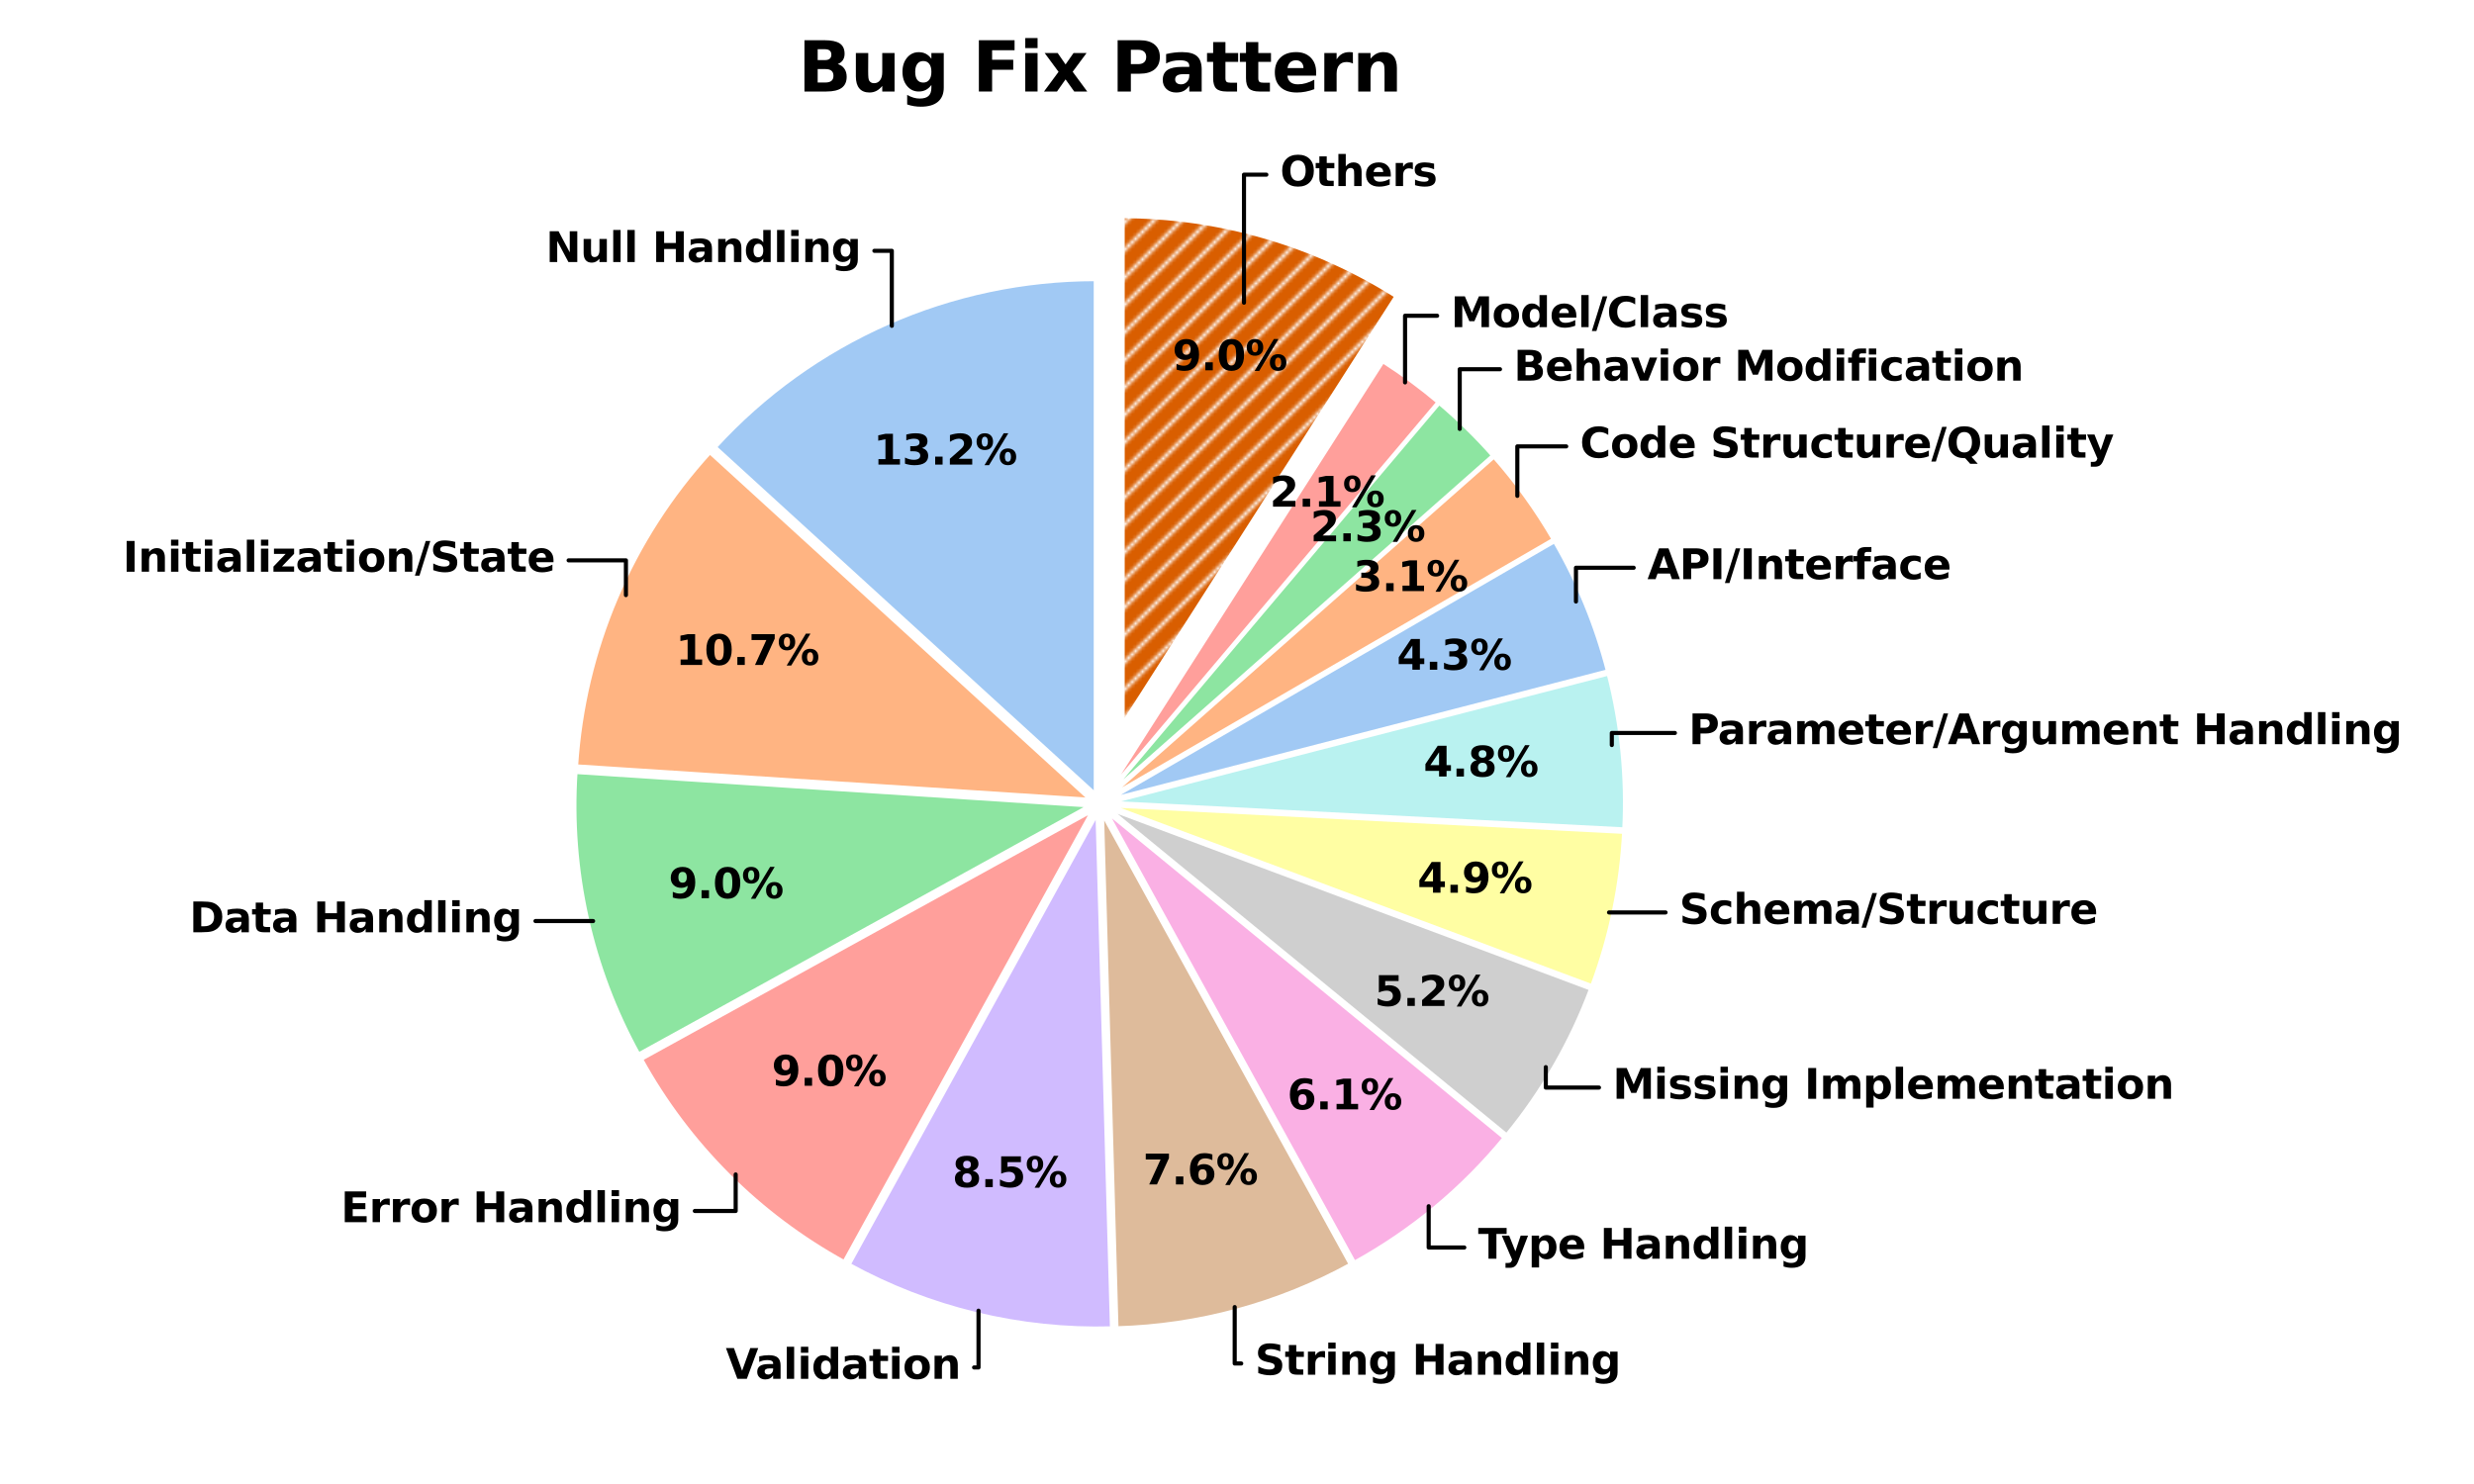 <?xml version="1.0" encoding="utf-8" standalone="no"?>
<!DOCTYPE svg PUBLIC "-//W3C//DTD SVG 1.1//EN"
  "http://www.w3.org/Graphics/SVG/1.1/DTD/svg11.dtd">
<svg xmlns:xlink="http://www.w3.org/1999/xlink" width="720pt" height="432pt" viewBox="0 0 720 432" xmlns="http://www.w3.org/2000/svg" version="1.1">
 <defs>
  <style type="text/css">*{stroke-linejoin: round; stroke-linecap: butt}</style>
 </defs>
 <g id="figure_1">
  <g id="patch_1">
   <path d="M 0 432 
L 720 432 
L 720 0 
L 0 0 
z
" style="fill: #ffffff"/>
  </g>
  <g id="axes_1">
   <g id="patch_2">
    <path d="M 318.804 81.354 
C 297.98 81.354 277.384 85.696 258.331 94.101 
C 239.279 102.506 222.187 114.792 208.148 130.171 
L 318.804 231.178 
z
" style="fill: #a1c9f4; stroke: #ffffff; stroke-linejoin: miter"/>
   </g>
   <g id="patch_3">
    <path d="M 206.6 131.739 
C 195.214 144.213 186.019 158.523 179.404 174.063 
C 172.788 189.602 168.848 206.149 167.75 223.003 
L 317.257 232.746 
z
" style="fill: #ffb482; stroke: #ffffff; stroke-linejoin: miter"/>
   </g>
   <g id="patch_4">
    <path d="M 167.582 224.828 
C 166.657 239.019 167.758 253.269 170.85 267.15 
C 173.942 281.03 178.995 294.4 185.856 306.856 
L 317.089 234.572 
z
" style="fill: #8de5a1; stroke: #ffffff; stroke-linejoin: miter"/>
   </g>
   <g id="patch_5">
    <path d="M 186.662 308.324 
C 193.473 320.689 201.997 332.029 211.981 342.009 
C 221.966 351.988 233.311 360.506 245.679 367.31 
L 317.895 236.039 
z
" style="fill: #ff9f9b; stroke: #ffffff; stroke-linejoin: miter"/>
   </g>
   <g id="patch_6">
    <path d="M 247.092 368.103 
C 258.728 374.504 271.164 379.33 284.072 382.454 
C 296.98 385.577 310.246 386.971 323.521 386.597 
L 319.309 236.832 
z
" style="fill: #d0bbff; stroke: #ffffff; stroke-linejoin: miter"/>
   </g>
   <g id="patch_7">
    <path d="M 325.012 386.576 
C 336.878 386.243 348.662 384.5 360.117 381.385 
C 371.572 378.27 382.616 373.804 393.017 368.082 
L 320.8 236.811 
z
" style="fill: #debb9b; stroke: #ffffff; stroke-linejoin: miter"/>
   </g>
   <g id="patch_8">
    <path d="M 394.146 367.495 
C 402.49 362.904 410.378 357.529 417.702 351.441 
C 425.026 345.353 431.753 338.58 437.791 331.215 
L 321.929 236.224 
z
" style="fill: #fab0e4; stroke: #ffffff; stroke-linejoin: miter"/>
   </g>
   <g id="patch_9">
    <path d="M 438.473 330.405 
C 443.685 324.048 448.365 317.272 452.466 310.146 
C 456.567 303.021 460.074 295.57 462.952 287.869 
L 322.611 235.415 
z
" style="fill: #cfcfcf; stroke: #ffffff; stroke-linejoin: miter"/>
   </g>
   <g id="patch_10">
    <path d="M 463.289 286.983 
C 465.967 279.819 468.092 272.46 469.646 264.972 
C 471.2 257.483 472.179 249.886 472.573 242.248 
L 322.948 234.529 
z
" style="fill: #fffea3; stroke: #ffffff; stroke-linejoin: miter"/>
   </g>
   <g id="patch_11">
    <path d="M 472.62 241.339 
C 473.011 233.752 472.825 226.147 472.063 218.59 
C 471.301 211.032 469.966 203.543 468.068 196.187 
L 322.995 233.619 
z
" style="fill: #b9f2f0; stroke: #ffffff; stroke-linejoin: miter"/>
   </g>
   <g id="patch_12">
    <path d="M 467.859 195.352 
C 466.156 188.753 464.005 182.278 461.421 175.972 
C 458.837 169.665 455.825 163.543 452.408 157.647 
L 322.786 232.784 
z
" style="fill: #a1c9f4; stroke: #ffffff; stroke-linejoin: miter"/>
   </g>
   <g id="patch_13">
    <path d="M 452.066 157.031 
C 449.588 152.756 446.9 148.607 444.012 144.597 
C 441.124 140.588 438.039 136.724 434.769 133.019 
L 322.445 232.169 
z
" style="fill: #ffb482; stroke: #ffffff; stroke-linejoin: miter"/>
   </g>
   <g id="patch_14">
    <path d="M 434.434 132.629 
C 432.024 129.9 429.516 127.259 426.915 124.712 
C 424.313 122.166 421.619 119.715 418.839 117.364 
L 322.11 231.779 
z
" style="fill: #8de5a1; stroke: #ffffff; stroke-linejoin: miter"/>
   </g>
   <g id="patch_15">
    <path d="M 418.521 117.094 
C 415.979 114.945 413.366 112.881 410.687 110.906 
C 408.008 108.931 405.263 107.046 402.458 105.254 
L 321.792 231.508 
z
" style="fill: #ff9f9b; stroke: #ffffff; stroke-linejoin: miter"/>
   </g>
   <g id="patch_16">
    <path d="M 406.983 86.094 
C 395 78.438 381.987 72.526 368.336 68.537 
C 354.686 64.549 340.538 62.524 326.317 62.524 
L 326.317 212.348 
z
" style="fill: url(#hf43a7ea8ad); stroke: #ffffff; stroke-width: 2; stroke-linejoin: miter"/>
   </g>
   <g id="matplotlib.axis_1"/>
   <g id="matplotlib.axis_2"/>
   <g id="text_1">
    <!-- 13.2% -->
    <g transform="translate(254.207 135.246) scale(0.12 -0.12)">
     <defs>
      <path id="DejaVuSans-Bold-31" d="M 750 831 
L 1813 831 
L 1813 3847 
L 722 3622 
L 722 4441 
L 1806 4666 
L 2950 4666 
L 2950 831 
L 4013 831 
L 4013 0 
L 750 0 
L 750 831 
z
" transform="scale(0.016)"/>
      <path id="DejaVuSans-Bold-33" d="M 2981 2516 
Q 3453 2394 3698 2092 
Q 3944 1791 3944 1325 
Q 3944 631 3412 270 
Q 2881 -91 1863 -91 
Q 1503 -91 1142 -33 
Q 781 25 428 141 
L 428 1069 
Q 766 900 1098 814 
Q 1431 728 1753 728 
Q 2231 728 2486 893 
Q 2741 1059 2741 1369 
Q 2741 1688 2480 1852 
Q 2219 2016 1709 2016 
L 1228 2016 
L 1228 2791 
L 1734 2791 
Q 2188 2791 2409 2933 
Q 2631 3075 2631 3366 
Q 2631 3634 2415 3781 
Q 2200 3928 1806 3928 
Q 1516 3928 1219 3862 
Q 922 3797 628 3669 
L 628 4550 
Q 984 4650 1334 4700 
Q 1684 4750 2022 4750 
Q 2931 4750 3382 4451 
Q 3834 4153 3834 3553 
Q 3834 3144 3618 2883 
Q 3403 2622 2981 2516 
z
" transform="scale(0.016)"/>
      <path id="DejaVuSans-Bold-2e" d="M 653 1209 
L 1778 1209 
L 1778 0 
L 653 0 
L 653 1209 
z
" transform="scale(0.016)"/>
      <path id="DejaVuSans-Bold-32" d="M 1844 884 
L 3897 884 
L 3897 0 
L 506 0 
L 506 884 
L 2209 2388 
Q 2438 2594 2547 2791 
Q 2656 2988 2656 3200 
Q 2656 3528 2436 3728 
Q 2216 3928 1850 3928 
Q 1569 3928 1234 3808 
Q 900 3688 519 3450 
L 519 4475 
Q 925 4609 1322 4679 
Q 1719 4750 2100 4750 
Q 2938 4750 3402 4381 
Q 3866 4013 3866 3353 
Q 3866 2972 3669 2642 
Q 3472 2313 2841 1759 
L 1844 884 
z
" transform="scale(0.016)"/>
      <path id="DejaVuSans-Bold-25" d="M 4959 1925 
Q 4738 1925 4616 1733 
Q 4494 1541 4494 1184 
Q 4494 825 4614 633 
Q 4734 441 4959 441 
Q 5184 441 5303 633 
Q 5422 825 5422 1184 
Q 5422 1541 5301 1733 
Q 5181 1925 4959 1925 
z
M 4959 2450 
Q 5541 2450 5875 2112 
Q 6209 1775 6209 1184 
Q 6209 594 5875 251 
Q 5541 -91 4959 -91 
Q 4378 -91 4042 251 
Q 3706 594 3706 1184 
Q 3706 1772 4042 2111 
Q 4378 2450 4959 2450 
z
M 2094 -91 
L 1403 -91 
L 4319 4750 
L 5013 4750 
L 2094 -91 
z
M 1453 4750 
Q 2034 4750 2367 4411 
Q 2700 4072 2700 3481 
Q 2700 2891 2367 2550 
Q 2034 2209 1453 2209 
Q 872 2209 539 2550 
Q 206 2891 206 3481 
Q 206 4072 539 4411 
Q 872 4750 1453 4750 
z
M 1453 4225 
Q 1228 4225 1106 4031 
Q 984 3838 984 3481 
Q 984 3122 1106 2926 
Q 1228 2731 1453 2731 
Q 1678 2731 1798 2926 
Q 1919 3122 1919 3481 
Q 1919 3838 1797 4031 
Q 1675 4225 1453 4225 
z
" transform="scale(0.016)"/>
     </defs>
     <use xlink:href="#DejaVuSans-Bold-31"/>
     <use xlink:href="#DejaVuSans-Bold-33" transform="translate(69.58 0)"/>
     <use xlink:href="#DejaVuSans-Bold-2e" transform="translate(139.16 0)"/>
     <use xlink:href="#DejaVuSans-Bold-32" transform="translate(177.148 0)"/>
     <use xlink:href="#DejaVuSans-Bold-25" transform="translate(246.729 0)"/>
    </g>
   </g>
   <g id="text_2">
    <!-- 10.7% -->
    <g transform="translate(196.636 193.571) scale(0.12 -0.12)">
     <defs>
      <path id="DejaVuSans-Bold-30" d="M 2944 2338 
Q 2944 3213 2780 3570 
Q 2616 3928 2228 3928 
Q 1841 3928 1675 3570 
Q 1509 3213 1509 2338 
Q 1509 1453 1675 1090 
Q 1841 728 2228 728 
Q 2613 728 2778 1090 
Q 2944 1453 2944 2338 
z
M 4147 2328 
Q 4147 1169 3647 539 
Q 3147 -91 2228 -91 
Q 1306 -91 806 539 
Q 306 1169 306 2328 
Q 306 3491 806 4120 
Q 1306 4750 2228 4750 
Q 3147 4750 3647 4120 
Q 4147 3491 4147 2328 
z
" transform="scale(0.016)"/>
      <path id="DejaVuSans-Bold-37" d="M 428 4666 
L 3944 4666 
L 3944 3988 
L 2125 0 
L 953 0 
L 2675 3781 
L 428 3781 
L 428 4666 
z
" transform="scale(0.016)"/>
     </defs>
     <use xlink:href="#DejaVuSans-Bold-31"/>
     <use xlink:href="#DejaVuSans-Bold-30" transform="translate(69.58 0)"/>
     <use xlink:href="#DejaVuSans-Bold-2e" transform="translate(139.16 0)"/>
     <use xlink:href="#DejaVuSans-Bold-37" transform="translate(177.148 0)"/>
     <use xlink:href="#DejaVuSans-Bold-25" transform="translate(246.729 0)"/>
    </g>
   </g>
   <g id="text_3">
    <!-- 9.0% -->
    <g transform="translate(194.571 261.469) scale(0.12 -0.12)">
     <defs>
      <path id="DejaVuSans-Bold-39" d="M 641 103 
L 641 966 
Q 928 831 1190 764 
Q 1453 697 1709 697 
Q 2247 697 2547 995 
Q 2847 1294 2900 1881 
Q 2688 1725 2447 1647 
Q 2206 1569 1925 1569 
Q 1209 1569 770 1986 
Q 331 2403 331 3084 
Q 331 3838 820 4291 
Q 1309 4744 2131 4744 
Q 3044 4744 3544 4128 
Q 4044 3513 4044 2388 
Q 4044 1231 3459 570 
Q 2875 -91 1856 -91 
Q 1528 -91 1228 -42 
Q 928 6 641 103 
z
M 2125 2350 
Q 2441 2350 2600 2554 
Q 2759 2759 2759 3169 
Q 2759 3575 2600 3781 
Q 2441 3988 2125 3988 
Q 1809 3988 1650 3781 
Q 1491 3575 1491 3169 
Q 1491 2759 1650 2554 
Q 1809 2350 2125 2350 
z
" transform="scale(0.016)"/>
     </defs>
     <use xlink:href="#DejaVuSans-Bold-39"/>
     <use xlink:href="#DejaVuSans-Bold-2e" transform="translate(69.58 0)"/>
     <use xlink:href="#DejaVuSans-Bold-30" transform="translate(107.568 0)"/>
     <use xlink:href="#DejaVuSans-Bold-25" transform="translate(177.148 0)"/>
    </g>
   </g>
   <g id="text_4">
    <!-- 9.0% -->
    <g transform="translate(224.573 316.072) scale(0.12 -0.12)">
     <use xlink:href="#DejaVuSans-Bold-39"/>
     <use xlink:href="#DejaVuSans-Bold-2e" transform="translate(69.58 0)"/>
     <use xlink:href="#DejaVuSans-Bold-30" transform="translate(107.568 0)"/>
     <use xlink:href="#DejaVuSans-Bold-25" transform="translate(177.148 0)"/>
    </g>
   </g>
   <g id="text_5">
    <!-- 8.5% -->
    <g transform="translate(277.157 345.573) scale(0.12 -0.12)">
     <defs>
      <path id="DejaVuSans-Bold-38" d="M 2228 2088 
Q 1891 2088 1709 1903 
Q 1528 1719 1528 1375 
Q 1528 1031 1709 848 
Q 1891 666 2228 666 
Q 2563 666 2741 848 
Q 2919 1031 2919 1375 
Q 2919 1722 2741 1905 
Q 2563 2088 2228 2088 
z
M 1350 2484 
Q 925 2613 709 2878 
Q 494 3144 494 3541 
Q 494 4131 934 4440 
Q 1375 4750 2228 4750 
Q 3075 4750 3515 4442 
Q 3956 4134 3956 3541 
Q 3956 3144 3739 2878 
Q 3522 2613 3097 2484 
Q 3572 2353 3814 2058 
Q 4056 1763 4056 1313 
Q 4056 619 3595 264 
Q 3134 -91 2228 -91 
Q 1319 -91 855 264 
Q 391 619 391 1313 
Q 391 1763 633 2058 
Q 875 2353 1350 2484 
z
M 1631 3419 
Q 1631 3141 1786 2991 
Q 1941 2841 2228 2841 
Q 2509 2841 2662 2991 
Q 2816 3141 2816 3419 
Q 2816 3697 2662 3845 
Q 2509 3994 2228 3994 
Q 1941 3994 1786 3844 
Q 1631 3694 1631 3419 
z
" transform="scale(0.016)"/>
      <path id="DejaVuSans-Bold-35" d="M 678 4666 
L 3669 4666 
L 3669 3781 
L 1638 3781 
L 1638 3059 
Q 1775 3097 1914 3117 
Q 2053 3138 2203 3138 
Q 3056 3138 3531 2711 
Q 4006 2284 4006 1522 
Q 4006 766 3489 337 
Q 2972 -91 2053 -91 
Q 1656 -91 1267 -14 
Q 878 63 494 219 
L 494 1166 
Q 875 947 1217 837 
Q 1559 728 1863 728 
Q 2300 728 2551 942 
Q 2803 1156 2803 1522 
Q 2803 1891 2551 2103 
Q 2300 2316 1863 2316 
Q 1603 2316 1309 2248 
Q 1016 2181 678 2041 
L 678 4666 
z
" transform="scale(0.016)"/>
     </defs>
     <use xlink:href="#DejaVuSans-Bold-38"/>
     <use xlink:href="#DejaVuSans-Bold-2e" transform="translate(69.58 0)"/>
     <use xlink:href="#DejaVuSans-Bold-35" transform="translate(107.568 0)"/>
     <use xlink:href="#DejaVuSans-Bold-25" transform="translate(177.148 0)"/>
    </g>
   </g>
   <g id="text_6">
    <!-- 7.6% -->
    <g transform="translate(332.625 344.794) scale(0.12 -0.12)">
     <defs>
      <path id="DejaVuSans-Bold-36" d="M 2316 2303 
Q 2000 2303 1842 2098 
Q 1684 1894 1684 1484 
Q 1684 1075 1842 870 
Q 2000 666 2316 666 
Q 2634 666 2792 870 
Q 2950 1075 2950 1484 
Q 2950 1894 2792 2098 
Q 2634 2303 2316 2303 
z
M 3803 4544 
L 3803 3681 
Q 3506 3822 3243 3889 
Q 2981 3956 2731 3956 
Q 2194 3956 1894 3657 
Q 1594 3359 1544 2772 
Q 1750 2925 1990 3001 
Q 2231 3078 2516 3078 
Q 3231 3078 3670 2659 
Q 4109 2241 4109 1563 
Q 4109 813 3618 361 
Q 3128 -91 2303 -91 
Q 1394 -91 895 523 
Q 397 1138 397 2266 
Q 397 3422 980 4083 
Q 1563 4744 2578 4744 
Q 2900 4744 3203 4694 
Q 3506 4644 3803 4544 
z
" transform="scale(0.016)"/>
     </defs>
     <use xlink:href="#DejaVuSans-Bold-37"/>
     <use xlink:href="#DejaVuSans-Bold-2e" transform="translate(69.58 0)"/>
     <use xlink:href="#DejaVuSans-Bold-36" transform="translate(107.568 0)"/>
     <use xlink:href="#DejaVuSans-Bold-25" transform="translate(177.148 0)"/>
    </g>
   </g>
   <g id="text_7">
    <!-- 6.1% -->
    <g transform="translate(374.628 322.952) scale(0.12 -0.12)">
     <use xlink:href="#DejaVuSans-Bold-36"/>
     <use xlink:href="#DejaVuSans-Bold-2e" transform="translate(69.58 0)"/>
     <use xlink:href="#DejaVuSans-Bold-31" transform="translate(107.568 0)"/>
     <use xlink:href="#DejaVuSans-Bold-25" transform="translate(177.148 0)"/>
    </g>
   </g>
   <g id="text_8">
    <!-- 5.2% -->
    <g transform="translate(399.985 292.832) scale(0.12 -0.12)">
     <use xlink:href="#DejaVuSans-Bold-35"/>
     <use xlink:href="#DejaVuSans-Bold-2e" transform="translate(69.58 0)"/>
     <use xlink:href="#DejaVuSans-Bold-32" transform="translate(107.568 0)"/>
     <use xlink:href="#DejaVuSans-Bold-25" transform="translate(177.148 0)"/>
    </g>
   </g>
   <g id="text_9">
    <!-- 4.9% -->
    <g transform="translate(412.517 259.881) scale(0.12 -0.12)">
     <defs>
      <path id="DejaVuSans-Bold-34" d="M 2356 3675 
L 1038 1722 
L 2356 1722 
L 2356 3675 
z
M 2156 4666 
L 3494 4666 
L 3494 1722 
L 4159 1722 
L 4159 850 
L 3494 850 
L 3494 0 
L 2356 0 
L 2356 850 
L 288 850 
L 288 1881 
L 2156 4666 
z
" transform="scale(0.016)"/>
     </defs>
     <use xlink:href="#DejaVuSans-Bold-34"/>
     <use xlink:href="#DejaVuSans-Bold-2e" transform="translate(69.58 0)"/>
     <use xlink:href="#DejaVuSans-Bold-39" transform="translate(107.568 0)"/>
     <use xlink:href="#DejaVuSans-Bold-25" transform="translate(177.148 0)"/>
    </g>
   </g>
   <g id="text_10">
    <!-- 4.8% -->
    <g transform="translate(414.28 226.049) scale(0.12 -0.12)">
     <use xlink:href="#DejaVuSans-Bold-34"/>
     <use xlink:href="#DejaVuSans-Bold-2e" transform="translate(69.58 0)"/>
     <use xlink:href="#DejaVuSans-Bold-38" transform="translate(107.568 0)"/>
     <use xlink:href="#DejaVuSans-Bold-25" transform="translate(177.148 0)"/>
    </g>
   </g>
   <g id="text_11">
    <!-- 4.3% -->
    <g transform="translate(406.517 194.963) scale(0.12 -0.12)">
     <use xlink:href="#DejaVuSans-Bold-34"/>
     <use xlink:href="#DejaVuSans-Bold-2e" transform="translate(69.58 0)"/>
     <use xlink:href="#DejaVuSans-Bold-33" transform="translate(107.568 0)"/>
     <use xlink:href="#DejaVuSans-Bold-25" transform="translate(177.148 0)"/>
    </g>
   </g>
   <g id="text_12">
    <!-- 3.1% -->
    <g transform="translate(393.819 172.078) scale(0.12 -0.12)">
     <use xlink:href="#DejaVuSans-Bold-33"/>
     <use xlink:href="#DejaVuSans-Bold-2e" transform="translate(69.58 0)"/>
     <use xlink:href="#DejaVuSans-Bold-31" transform="translate(107.568 0)"/>
     <use xlink:href="#DejaVuSans-Bold-25" transform="translate(177.148 0)"/>
    </g>
   </g>
   <g id="text_13">
    <!-- 2.3% -->
    <g transform="translate(381.348 157.574) scale(0.12 -0.12)">
     <use xlink:href="#DejaVuSans-Bold-32"/>
     <use xlink:href="#DejaVuSans-Bold-2e" transform="translate(69.58 0)"/>
     <use xlink:href="#DejaVuSans-Bold-33" transform="translate(107.568 0)"/>
     <use xlink:href="#DejaVuSans-Bold-25" transform="translate(177.148 0)"/>
    </g>
   </g>
   <g id="text_14">
    <!-- 2.1% -->
    <g transform="translate(369.511 147.503) scale(0.12 -0.12)">
     <use xlink:href="#DejaVuSans-Bold-32"/>
     <use xlink:href="#DejaVuSans-Bold-2e" transform="translate(69.58 0)"/>
     <use xlink:href="#DejaVuSans-Bold-31" transform="translate(107.568 0)"/>
     <use xlink:href="#DejaVuSans-Bold-25" transform="translate(177.148 0)"/>
    </g>
   </g>
   <g id="text_15">
    <!-- 9.0% -->
    <g transform="translate(341.191 107.801) scale(0.12 -0.12)">
     <use xlink:href="#DejaVuSans-Bold-39"/>
     <use xlink:href="#DejaVuSans-Bold-2e" transform="translate(69.58 0)"/>
     <use xlink:href="#DejaVuSans-Bold-30" transform="translate(107.568 0)"/>
     <use xlink:href="#DejaVuSans-Bold-25" transform="translate(177.148 0)"/>
    </g>
   </g>
   <g id="patch_17">
    <path d="M 254.469 73.016 
L 259.541 73.016 
L 259.541 94.844 
" style="fill: none; stroke: #000000; stroke-width: 1.2; stroke-linecap: round"/>
   </g>
   <g id="text_16">
    <!-- Null Handling -->
    <g transform="translate(158.848 76.281) scale(0.12 -0.12)">
     <defs>
      <path id="DejaVuSans-Bold-4e" d="M 588 4666 
L 1931 4666 
L 3628 1466 
L 3628 4666 
L 4769 4666 
L 4769 0 
L 3425 0 
L 1728 3200 
L 1728 0 
L 588 0 
L 588 4666 
z
" transform="scale(0.016)"/>
      <path id="DejaVuSans-Bold-75" d="M 500 1363 
L 500 3500 
L 1625 3500 
L 1625 3150 
Q 1625 2866 1622 2436 
Q 1619 2006 1619 1863 
Q 1619 1441 1641 1255 
Q 1663 1069 1716 984 
Q 1784 875 1895 815 
Q 2006 756 2150 756 
Q 2500 756 2700 1025 
Q 2900 1294 2900 1772 
L 2900 3500 
L 4019 3500 
L 4019 0 
L 2900 0 
L 2900 506 
Q 2647 200 2364 54 
Q 2081 -91 1741 -91 
Q 1134 -91 817 281 
Q 500 653 500 1363 
z
" transform="scale(0.016)"/>
      <path id="DejaVuSans-Bold-6c" d="M 538 4863 
L 1656 4863 
L 1656 0 
L 538 0 
L 538 4863 
z
" transform="scale(0.016)"/>
      <path id="DejaVuSans-Bold-20" transform="scale(0.016)"/>
      <path id="DejaVuSans-Bold-48" d="M 588 4666 
L 1791 4666 
L 1791 2888 
L 3566 2888 
L 3566 4666 
L 4769 4666 
L 4769 0 
L 3566 0 
L 3566 1978 
L 1791 1978 
L 1791 0 
L 588 0 
L 588 4666 
z
" transform="scale(0.016)"/>
      <path id="DejaVuSans-Bold-61" d="M 2106 1575 
Q 1756 1575 1579 1456 
Q 1403 1338 1403 1106 
Q 1403 894 1545 773 
Q 1688 653 1941 653 
Q 2256 653 2472 879 
Q 2688 1106 2688 1447 
L 2688 1575 
L 2106 1575 
z
M 3816 1997 
L 3816 0 
L 2688 0 
L 2688 519 
Q 2463 200 2181 54 
Q 1900 -91 1497 -91 
Q 953 -91 614 226 
Q 275 544 275 1050 
Q 275 1666 698 1953 
Q 1122 2241 2028 2241 
L 2688 2241 
L 2688 2328 
Q 2688 2594 2478 2717 
Q 2269 2841 1825 2841 
Q 1466 2841 1156 2769 
Q 847 2697 581 2553 
L 581 3406 
Q 941 3494 1303 3539 
Q 1666 3584 2028 3584 
Q 2975 3584 3395 3211 
Q 3816 2838 3816 1997 
z
" transform="scale(0.016)"/>
      <path id="DejaVuSans-Bold-6e" d="M 4056 2131 
L 4056 0 
L 2931 0 
L 2931 347 
L 2931 1631 
Q 2931 2084 2911 2256 
Q 2891 2428 2841 2509 
Q 2775 2619 2662 2680 
Q 2550 2741 2406 2741 
Q 2056 2741 1856 2470 
Q 1656 2200 1656 1722 
L 1656 0 
L 538 0 
L 538 3500 
L 1656 3500 
L 1656 2988 
Q 1909 3294 2193 3439 
Q 2478 3584 2822 3584 
Q 3428 3584 3742 3212 
Q 4056 2841 4056 2131 
z
" transform="scale(0.016)"/>
      <path id="DejaVuSans-Bold-64" d="M 2919 2988 
L 2919 4863 
L 4044 4863 
L 4044 0 
L 2919 0 
L 2919 506 
Q 2688 197 2409 53 
Q 2131 -91 1766 -91 
Q 1119 -91 703 423 
Q 288 938 288 1747 
Q 288 2556 703 3070 
Q 1119 3584 1766 3584 
Q 2128 3584 2408 3439 
Q 2688 3294 2919 2988 
z
M 2181 722 
Q 2541 722 2730 984 
Q 2919 1247 2919 1747 
Q 2919 2247 2730 2509 
Q 2541 2772 2181 2772 
Q 1825 2772 1636 2509 
Q 1447 2247 1447 1747 
Q 1447 1247 1636 984 
Q 1825 722 2181 722 
z
" transform="scale(0.016)"/>
      <path id="DejaVuSans-Bold-69" d="M 538 3500 
L 1656 3500 
L 1656 0 
L 538 0 
L 538 3500 
z
M 538 4863 
L 1656 4863 
L 1656 3950 
L 538 3950 
L 538 4863 
z
" transform="scale(0.016)"/>
      <path id="DejaVuSans-Bold-67" d="M 2919 594 
Q 2688 288 2409 144 
Q 2131 0 1766 0 
Q 1125 0 706 504 
Q 288 1009 288 1791 
Q 288 2575 706 3076 
Q 1125 3578 1766 3578 
Q 2131 3578 2409 3434 
Q 2688 3291 2919 2981 
L 2919 3500 
L 4044 3500 
L 4044 353 
Q 4044 -491 3511 -936 
Q 2978 -1381 1966 -1381 
Q 1638 -1381 1331 -1331 
Q 1025 -1281 716 -1178 
L 716 -306 
Q 1009 -475 1290 -558 
Q 1572 -641 1856 -641 
Q 2406 -641 2662 -400 
Q 2919 -159 2919 353 
L 2919 594 
z
M 2181 2772 
Q 1834 2772 1640 2515 
Q 1447 2259 1447 1791 
Q 1447 1309 1634 1061 
Q 1822 813 2181 813 
Q 2531 813 2725 1069 
Q 2919 1325 2919 1791 
Q 2919 2259 2725 2515 
Q 2531 2772 2181 2772 
z
" transform="scale(0.016)"/>
     </defs>
     <use xlink:href="#DejaVuSans-Bold-4e"/>
     <use xlink:href="#DejaVuSans-Bold-75" transform="translate(83.691 0)"/>
     <use xlink:href="#DejaVuSans-Bold-6c" transform="translate(154.883 0)"/>
     <use xlink:href="#DejaVuSans-Bold-6c" transform="translate(189.16 0)"/>
     <use xlink:href="#DejaVuSans-Bold-20" transform="translate(223.438 0)"/>
     <use xlink:href="#DejaVuSans-Bold-48" transform="translate(258.252 0)"/>
     <use xlink:href="#DejaVuSans-Bold-61" transform="translate(341.943 0)"/>
     <use xlink:href="#DejaVuSans-Bold-6e" transform="translate(409.424 0)"/>
     <use xlink:href="#DejaVuSans-Bold-64" transform="translate(480.615 0)"/>
     <use xlink:href="#DejaVuSans-Bold-6c" transform="translate(552.197 0)"/>
     <use xlink:href="#DejaVuSans-Bold-69" transform="translate(586.475 0)"/>
     <use xlink:href="#DejaVuSans-Bold-6e" transform="translate(620.752 0)"/>
     <use xlink:href="#DejaVuSans-Bold-67" transform="translate(691.943 0)"/>
    </g>
   </g>
   <g id="patch_18">
    <path d="M 165.485 163.123 
L 182.161 163.123 
L 182.161 173.234 
" style="fill: none; stroke: #000000; stroke-width: 1.2; stroke-linecap: round"/>
   </g>
   <g id="text_17">
    <!-- Initialization/State -->
    <g transform="translate(35.734 166.434) scale(0.12 -0.12)">
     <defs>
      <path id="DejaVuSans-Bold-49" d="M 588 4666 
L 1791 4666 
L 1791 0 
L 588 0 
L 588 4666 
z
" transform="scale(0.016)"/>
      <path id="DejaVuSans-Bold-74" d="M 1759 4494 
L 1759 3500 
L 2913 3500 
L 2913 2700 
L 1759 2700 
L 1759 1216 
Q 1759 972 1856 886 
Q 1953 800 2241 800 
L 2816 800 
L 2816 0 
L 1856 0 
Q 1194 0 917 276 
Q 641 553 641 1216 
L 641 2700 
L 84 2700 
L 84 3500 
L 641 3500 
L 641 4494 
L 1759 4494 
z
" transform="scale(0.016)"/>
      <path id="DejaVuSans-Bold-7a" d="M 366 3500 
L 3419 3500 
L 3419 2719 
L 1575 800 
L 3419 800 
L 3419 0 
L 288 0 
L 288 781 
L 2131 2700 
L 366 2700 
L 366 3500 
z
" transform="scale(0.016)"/>
      <path id="DejaVuSans-Bold-6f" d="M 2203 2784 
Q 1831 2784 1636 2517 
Q 1441 2250 1441 1747 
Q 1441 1244 1636 976 
Q 1831 709 2203 709 
Q 2569 709 2762 976 
Q 2956 1244 2956 1747 
Q 2956 2250 2762 2517 
Q 2569 2784 2203 2784 
z
M 2203 3584 
Q 3106 3584 3614 3096 
Q 4122 2609 4122 1747 
Q 4122 884 3614 396 
Q 3106 -91 2203 -91 
Q 1297 -91 786 396 
Q 275 884 275 1747 
Q 275 2609 786 3096 
Q 1297 3584 2203 3584 
z
" transform="scale(0.016)"/>
      <path id="DejaVuSans-Bold-2f" d="M 1644 4666 
L 2338 4666 
L 691 -594 
L 0 -594 
L 1644 4666 
z
" transform="scale(0.016)"/>
      <path id="DejaVuSans-Bold-53" d="M 3834 4519 
L 3834 3531 
Q 3450 3703 3084 3790 
Q 2719 3878 2394 3878 
Q 1963 3878 1756 3759 
Q 1550 3641 1550 3391 
Q 1550 3203 1689 3098 
Q 1828 2994 2194 2919 
L 2706 2816 
Q 3484 2659 3812 2340 
Q 4141 2022 4141 1434 
Q 4141 663 3683 286 
Q 3225 -91 2284 -91 
Q 1841 -91 1394 -6 
Q 947 78 500 244 
L 500 1259 
Q 947 1022 1364 901 
Q 1781 781 2169 781 
Q 2563 781 2772 912 
Q 2981 1044 2981 1288 
Q 2981 1506 2839 1625 
Q 2697 1744 2272 1838 
L 1806 1941 
Q 1106 2091 782 2419 
Q 459 2747 459 3303 
Q 459 4000 909 4375 
Q 1359 4750 2203 4750 
Q 2588 4750 2994 4692 
Q 3400 4634 3834 4519 
z
" transform="scale(0.016)"/>
      <path id="DejaVuSans-Bold-65" d="M 4031 1759 
L 4031 1441 
L 1416 1441 
Q 1456 1047 1700 850 
Q 1944 653 2381 653 
Q 2734 653 3104 758 
Q 3475 863 3866 1075 
L 3866 213 
Q 3469 63 3072 -14 
Q 2675 -91 2278 -91 
Q 1328 -91 801 392 
Q 275 875 275 1747 
Q 275 2603 792 3093 
Q 1309 3584 2216 3584 
Q 3041 3584 3536 3087 
Q 4031 2591 4031 1759 
z
M 2881 2131 
Q 2881 2450 2695 2645 
Q 2509 2841 2209 2841 
Q 1884 2841 1681 2658 
Q 1478 2475 1428 2131 
L 2881 2131 
z
" transform="scale(0.016)"/>
     </defs>
     <use xlink:href="#DejaVuSans-Bold-49"/>
     <use xlink:href="#DejaVuSans-Bold-6e" transform="translate(37.207 0)"/>
     <use xlink:href="#DejaVuSans-Bold-69" transform="translate(108.398 0)"/>
     <use xlink:href="#DejaVuSans-Bold-74" transform="translate(142.676 0)"/>
     <use xlink:href="#DejaVuSans-Bold-69" transform="translate(190.479 0)"/>
     <use xlink:href="#DejaVuSans-Bold-61" transform="translate(224.756 0)"/>
     <use xlink:href="#DejaVuSans-Bold-6c" transform="translate(292.236 0)"/>
     <use xlink:href="#DejaVuSans-Bold-69" transform="translate(326.514 0)"/>
     <use xlink:href="#DejaVuSans-Bold-7a" transform="translate(360.791 0)"/>
     <use xlink:href="#DejaVuSans-Bold-61" transform="translate(418.994 0)"/>
     <use xlink:href="#DejaVuSans-Bold-74" transform="translate(486.475 0)"/>
     <use xlink:href="#DejaVuSans-Bold-69" transform="translate(534.277 0)"/>
     <use xlink:href="#DejaVuSans-Bold-6f" transform="translate(568.555 0)"/>
     <use xlink:href="#DejaVuSans-Bold-6e" transform="translate(637.256 0)"/>
     <use xlink:href="#DejaVuSans-Bold-2f" transform="translate(708.447 0)"/>
     <use xlink:href="#DejaVuSans-Bold-53" transform="translate(744.971 0)"/>
     <use xlink:href="#DejaVuSans-Bold-74" transform="translate(816.992 0)"/>
     <use xlink:href="#DejaVuSans-Bold-61" transform="translate(864.795 0)"/>
     <use xlink:href="#DejaVuSans-Bold-74" transform="translate(932.275 0)"/>
     <use xlink:href="#DejaVuSans-Bold-65" transform="translate(980.078 0)"/>
    </g>
   </g>
   <g id="patch_19">
    <path d="M 155.839 268.12 
L 172.605 268.12 
" style="fill: none; stroke: #000000; stroke-width: 1.2; stroke-linecap: round"/>
   </g>
   <g id="text_18">
    <!-- Data Handling -->
    <g transform="translate(55.136 271.385) scale(0.12 -0.12)">
     <defs>
      <path id="DejaVuSans-Bold-44" d="M 1791 3756 
L 1791 909 
L 2222 909 
Q 2959 909 3348 1275 
Q 3738 1641 3738 2338 
Q 3738 3031 3350 3393 
Q 2963 3756 2222 3756 
L 1791 3756 
z
M 588 4666 
L 1856 4666 
Q 2919 4666 3439 4514 
Q 3959 4363 4331 4000 
Q 4659 3684 4818 3271 
Q 4978 2859 4978 2338 
Q 4978 1809 4818 1395 
Q 4659 981 4331 666 
Q 3956 303 3431 151 
Q 2906 0 1856 0 
L 588 0 
L 588 4666 
z
" transform="scale(0.016)"/>
     </defs>
     <use xlink:href="#DejaVuSans-Bold-44"/>
     <use xlink:href="#DejaVuSans-Bold-61" transform="translate(83.008 0)"/>
     <use xlink:href="#DejaVuSans-Bold-74" transform="translate(150.488 0)"/>
     <use xlink:href="#DejaVuSans-Bold-61" transform="translate(198.291 0)"/>
     <use xlink:href="#DejaVuSans-Bold-20" transform="translate(265.771 0)"/>
     <use xlink:href="#DejaVuSans-Bold-48" transform="translate(300.586 0)"/>
     <use xlink:href="#DejaVuSans-Bold-61" transform="translate(384.277 0)"/>
     <use xlink:href="#DejaVuSans-Bold-6e" transform="translate(451.758 0)"/>
     <use xlink:href="#DejaVuSans-Bold-64" transform="translate(522.949 0)"/>
     <use xlink:href="#DejaVuSans-Bold-6c" transform="translate(594.531 0)"/>
     <use xlink:href="#DejaVuSans-Bold-69" transform="translate(628.809 0)"/>
     <use xlink:href="#DejaVuSans-Bold-6e" transform="translate(663.086 0)"/>
     <use xlink:href="#DejaVuSans-Bold-67" transform="translate(734.277 0)"/>
    </g>
   </g>
   <g id="patch_20">
    <path d="M 202.212 352.52 
L 214.1 352.52 
L 214.1 341.891 
" style="fill: none; stroke: #000000; stroke-width: 1.2; stroke-linecap: round"/>
   </g>
   <g id="text_19">
    <!-- Error Handling -->
    <g transform="translate(99.209 355.785) scale(0.12 -0.12)">
     <defs>
      <path id="DejaVuSans-Bold-45" d="M 588 4666 
L 3834 4666 
L 3834 3756 
L 1791 3756 
L 1791 2888 
L 3713 2888 
L 3713 1978 
L 1791 1978 
L 1791 909 
L 3903 909 
L 3903 0 
L 588 0 
L 588 4666 
z
" transform="scale(0.016)"/>
      <path id="DejaVuSans-Bold-72" d="M 3138 2547 
Q 2991 2616 2845 2648 
Q 2700 2681 2553 2681 
Q 2122 2681 1889 2404 
Q 1656 2128 1656 1613 
L 1656 0 
L 538 0 
L 538 3500 
L 1656 3500 
L 1656 2925 
Q 1872 3269 2151 3426 
Q 2431 3584 2822 3584 
Q 2878 3584 2943 3579 
Q 3009 3575 3134 3559 
L 3138 2547 
z
" transform="scale(0.016)"/>
     </defs>
     <use xlink:href="#DejaVuSans-Bold-45"/>
     <use xlink:href="#DejaVuSans-Bold-72" transform="translate(68.311 0)"/>
     <use xlink:href="#DejaVuSans-Bold-72" transform="translate(117.627 0)"/>
     <use xlink:href="#DejaVuSans-Bold-6f" transform="translate(166.943 0)"/>
     <use xlink:href="#DejaVuSans-Bold-72" transform="translate(235.645 0)"/>
     <use xlink:href="#DejaVuSans-Bold-20" transform="translate(284.961 0)"/>
     <use xlink:href="#DejaVuSans-Bold-48" transform="translate(319.775 0)"/>
     <use xlink:href="#DejaVuSans-Bold-61" transform="translate(403.467 0)"/>
     <use xlink:href="#DejaVuSans-Bold-6e" transform="translate(470.947 0)"/>
     <use xlink:href="#DejaVuSans-Bold-64" transform="translate(542.139 0)"/>
     <use xlink:href="#DejaVuSans-Bold-6c" transform="translate(613.721 0)"/>
     <use xlink:href="#DejaVuSans-Bold-69" transform="translate(647.998 0)"/>
     <use xlink:href="#DejaVuSans-Bold-6e" transform="translate(682.275 0)"/>
     <use xlink:href="#DejaVuSans-Bold-67" transform="translate(753.467 0)"/>
    </g>
   </g>
   <g id="patch_21">
    <path d="M 283.489 398.073 
L 284.776 398.073 
L 284.776 381.546 
" style="fill: none; stroke: #000000; stroke-width: 1.2; stroke-linecap: round"/>
   </g>
   <g id="text_20">
    <!-- Validation -->
    <g transform="translate(211.215 401.384) scale(0.12 -0.12)">
     <defs>
      <path id="DejaVuSans-Bold-56" d="M 31 4666 
L 1241 4666 
L 2478 1222 
L 3713 4666 
L 4922 4666 
L 3194 0 
L 1759 0 
L 31 4666 
z
" transform="scale(0.016)"/>
     </defs>
     <use xlink:href="#DejaVuSans-Bold-56"/>
     <use xlink:href="#DejaVuSans-Bold-61" transform="translate(71.893 0)"/>
     <use xlink:href="#DejaVuSans-Bold-6c" transform="translate(139.373 0)"/>
     <use xlink:href="#DejaVuSans-Bold-69" transform="translate(173.65 0)"/>
     <use xlink:href="#DejaVuSans-Bold-64" transform="translate(207.928 0)"/>
     <use xlink:href="#DejaVuSans-Bold-61" transform="translate(279.51 0)"/>
     <use xlink:href="#DejaVuSans-Bold-74" transform="translate(346.99 0)"/>
     <use xlink:href="#DejaVuSans-Bold-69" transform="translate(394.793 0)"/>
     <use xlink:href="#DejaVuSans-Bold-6f" transform="translate(429.07 0)"/>
     <use xlink:href="#DejaVuSans-Bold-6e" transform="translate(497.771 0)"/>
    </g>
   </g>
   <g id="patch_22">
    <path d="M 361.23 396.915 
L 359.331 396.915 
L 359.331 380.495 
" style="fill: none; stroke: #000000; stroke-width: 1.2; stroke-linecap: round"/>
   </g>
   <g id="text_21">
    <!-- String Handling -->
    <g transform="translate(365.228 400.179) scale(0.12 -0.12)">
     <use xlink:href="#DejaVuSans-Bold-53"/>
     <use xlink:href="#DejaVuSans-Bold-74" transform="translate(72.021 0)"/>
     <use xlink:href="#DejaVuSans-Bold-72" transform="translate(119.824 0)"/>
     <use xlink:href="#DejaVuSans-Bold-69" transform="translate(169.141 0)"/>
     <use xlink:href="#DejaVuSans-Bold-6e" transform="translate(203.418 0)"/>
     <use xlink:href="#DejaVuSans-Bold-67" transform="translate(274.609 0)"/>
     <use xlink:href="#DejaVuSans-Bold-20" transform="translate(346.191 0)"/>
     <use xlink:href="#DejaVuSans-Bold-48" transform="translate(381.006 0)"/>
     <use xlink:href="#DejaVuSans-Bold-61" transform="translate(464.697 0)"/>
     <use xlink:href="#DejaVuSans-Bold-6e" transform="translate(532.178 0)"/>
     <use xlink:href="#DejaVuSans-Bold-64" transform="translate(603.369 0)"/>
     <use xlink:href="#DejaVuSans-Bold-6c" transform="translate(674.951 0)"/>
     <use xlink:href="#DejaVuSans-Bold-69" transform="translate(709.229 0)"/>
     <use xlink:href="#DejaVuSans-Bold-6e" transform="translate(743.506 0)"/>
     <use xlink:href="#DejaVuSans-Bold-67" transform="translate(814.697 0)"/>
    </g>
   </g>
   <g id="patch_23">
    <path d="M 426.149 363.154 
L 415.787 363.154 
L 415.787 351.138 
" style="fill: none; stroke: #000000; stroke-width: 1.2; stroke-linecap: round"/>
   </g>
   <g id="text_22">
    <!-- Type Handling -->
    <g transform="translate(430.153 366.419) scale(0.12 -0.12)">
     <defs>
      <path id="DejaVuSans-Bold-54" d="M 31 4666 
L 4331 4666 
L 4331 3756 
L 2784 3756 
L 2784 0 
L 1581 0 
L 1581 3756 
L 31 3756 
L 31 4666 
z
" transform="scale(0.016)"/>
      <path id="DejaVuSans-Bold-79" d="M 78 3500 
L 1197 3500 
L 2138 1125 
L 2938 3500 
L 4056 3500 
L 2584 -331 
Q 2363 -916 2067 -1148 
Q 1772 -1381 1288 -1381 
L 641 -1381 
L 641 -647 
L 991 -647 
Q 1275 -647 1404 -556 
Q 1534 -466 1606 -231 
L 1638 -134 
L 78 3500 
z
" transform="scale(0.016)"/>
      <path id="DejaVuSans-Bold-70" d="M 1656 506 
L 1656 -1331 
L 538 -1331 
L 538 3500 
L 1656 3500 
L 1656 2988 
Q 1888 3294 2169 3439 
Q 2450 3584 2816 3584 
Q 3463 3584 3878 3070 
Q 4294 2556 4294 1747 
Q 4294 938 3878 423 
Q 3463 -91 2816 -91 
Q 2450 -91 2169 54 
Q 1888 200 1656 506 
z
M 2400 2772 
Q 2041 2772 1848 2508 
Q 1656 2244 1656 1747 
Q 1656 1250 1848 986 
Q 2041 722 2400 722 
Q 2759 722 2948 984 
Q 3138 1247 3138 1747 
Q 3138 2247 2948 2509 
Q 2759 2772 2400 2772 
z
" transform="scale(0.016)"/>
     </defs>
     <use xlink:href="#DejaVuSans-Bold-54"/>
     <use xlink:href="#DejaVuSans-Bold-79" transform="translate(56.338 0)"/>
     <use xlink:href="#DejaVuSans-Bold-70" transform="translate(121.523 0)"/>
     <use xlink:href="#DejaVuSans-Bold-65" transform="translate(193.105 0)"/>
     <use xlink:href="#DejaVuSans-Bold-20" transform="translate(260.928 0)"/>
     <use xlink:href="#DejaVuSans-Bold-48" transform="translate(295.742 0)"/>
     <use xlink:href="#DejaVuSans-Bold-61" transform="translate(379.434 0)"/>
     <use xlink:href="#DejaVuSans-Bold-6e" transform="translate(446.914 0)"/>
     <use xlink:href="#DejaVuSans-Bold-64" transform="translate(518.105 0)"/>
     <use xlink:href="#DejaVuSans-Bold-6c" transform="translate(589.688 0)"/>
     <use xlink:href="#DejaVuSans-Bold-69" transform="translate(623.965 0)"/>
     <use xlink:href="#DejaVuSans-Bold-6e" transform="translate(658.242 0)"/>
     <use xlink:href="#DejaVuSans-Bold-67" transform="translate(729.434 0)"/>
    </g>
   </g>
   <g id="patch_24">
    <path d="M 465.345 316.597 
L 449.869 316.597 
L 449.869 310.65 
" style="fill: none; stroke: #000000; stroke-width: 1.2; stroke-linecap: round"/>
   </g>
   <g id="text_23">
    <!-- Missing Implementation -->
    <g transform="translate(469.347 319.862) scale(0.12 -0.12)">
     <defs>
      <path id="DejaVuSans-Bold-4d" d="M 588 4666 
L 2119 4666 
L 3181 2169 
L 4250 4666 
L 5778 4666 
L 5778 0 
L 4641 0 
L 4641 3413 
L 3566 897 
L 2803 897 
L 1728 3413 
L 1728 0 
L 588 0 
L 588 4666 
z
" transform="scale(0.016)"/>
      <path id="DejaVuSans-Bold-73" d="M 3272 3391 
L 3272 2541 
Q 2913 2691 2578 2766 
Q 2244 2841 1947 2841 
Q 1628 2841 1473 2761 
Q 1319 2681 1319 2516 
Q 1319 2381 1436 2309 
Q 1553 2238 1856 2203 
L 2053 2175 
Q 2913 2066 3209 1816 
Q 3506 1566 3506 1031 
Q 3506 472 3093 190 
Q 2681 -91 1863 -91 
Q 1516 -91 1145 -36 
Q 775 19 384 128 
L 384 978 
Q 719 816 1070 734 
Q 1422 653 1784 653 
Q 2113 653 2278 743 
Q 2444 834 2444 1013 
Q 2444 1163 2330 1236 
Q 2216 1309 1875 1350 
L 1678 1375 
Q 931 1469 631 1722 
Q 331 1975 331 2491 
Q 331 3047 712 3315 
Q 1094 3584 1881 3584 
Q 2191 3584 2531 3537 
Q 2872 3491 3272 3391 
z
" transform="scale(0.016)"/>
      <path id="DejaVuSans-Bold-6d" d="M 3781 2919 
Q 3994 3244 4286 3414 
Q 4578 3584 4928 3584 
Q 5531 3584 5847 3212 
Q 6163 2841 6163 2131 
L 6163 0 
L 5038 0 
L 5038 1825 
Q 5041 1866 5042 1909 
Q 5044 1953 5044 2034 
Q 5044 2406 4934 2573 
Q 4825 2741 4581 2741 
Q 4263 2741 4089 2478 
Q 3916 2216 3909 1719 
L 3909 0 
L 2784 0 
L 2784 1825 
Q 2784 2406 2684 2573 
Q 2584 2741 2328 2741 
Q 2006 2741 1831 2477 
Q 1656 2213 1656 1722 
L 1656 0 
L 531 0 
L 531 3500 
L 1656 3500 
L 1656 2988 
Q 1863 3284 2130 3434 
Q 2397 3584 2719 3584 
Q 3081 3584 3359 3409 
Q 3638 3234 3781 2919 
z
" transform="scale(0.016)"/>
     </defs>
     <use xlink:href="#DejaVuSans-Bold-4d"/>
     <use xlink:href="#DejaVuSans-Bold-69" transform="translate(99.512 0)"/>
     <use xlink:href="#DejaVuSans-Bold-73" transform="translate(133.789 0)"/>
     <use xlink:href="#DejaVuSans-Bold-73" transform="translate(193.311 0)"/>
     <use xlink:href="#DejaVuSans-Bold-69" transform="translate(252.832 0)"/>
     <use xlink:href="#DejaVuSans-Bold-6e" transform="translate(287.109 0)"/>
     <use xlink:href="#DejaVuSans-Bold-67" transform="translate(358.301 0)"/>
     <use xlink:href="#DejaVuSans-Bold-20" transform="translate(429.883 0)"/>
     <use xlink:href="#DejaVuSans-Bold-49" transform="translate(464.697 0)"/>
     <use xlink:href="#DejaVuSans-Bold-6d" transform="translate(501.904 0)"/>
     <use xlink:href="#DejaVuSans-Bold-70" transform="translate(606.104 0)"/>
     <use xlink:href="#DejaVuSans-Bold-6c" transform="translate(677.686 0)"/>
     <use xlink:href="#DejaVuSans-Bold-65" transform="translate(711.963 0)"/>
     <use xlink:href="#DejaVuSans-Bold-6d" transform="translate(779.785 0)"/>
     <use xlink:href="#DejaVuSans-Bold-65" transform="translate(883.984 0)"/>
     <use xlink:href="#DejaVuSans-Bold-6e" transform="translate(951.807 0)"/>
     <use xlink:href="#DejaVuSans-Bold-74" transform="translate(1022.998 0)"/>
     <use xlink:href="#DejaVuSans-Bold-61" transform="translate(1070.801 0)"/>
     <use xlink:href="#DejaVuSans-Bold-74" transform="translate(1138.281 0)"/>
     <use xlink:href="#DejaVuSans-Bold-69" transform="translate(1186.084 0)"/>
     <use xlink:href="#DejaVuSans-Bold-6f" transform="translate(1220.361 0)"/>
     <use xlink:href="#DejaVuSans-Bold-6e" transform="translate(1289.062 0)"/>
    </g>
   </g>
   <g id="patch_25">
    <path d="M 484.719 265.618 
L 468.273 265.618 
" style="fill: none; stroke: #000000; stroke-width: 1.2; stroke-linecap: round"/>
   </g>
   <g id="text_24">
    <!-- Schema/Structure -->
    <g transform="translate(488.717 268.929) scale(0.12 -0.12)">
     <defs>
      <path id="DejaVuSans-Bold-63" d="M 3366 3391 
L 3366 2478 
Q 3138 2634 2908 2709 
Q 2678 2784 2431 2784 
Q 1963 2784 1702 2511 
Q 1441 2238 1441 1747 
Q 1441 1256 1702 982 
Q 1963 709 2431 709 
Q 2694 709 2930 787 
Q 3166 866 3366 1019 
L 3366 103 
Q 3103 6 2833 -42 
Q 2563 -91 2291 -91 
Q 1344 -91 809 395 
Q 275 881 275 1747 
Q 275 2613 809 3098 
Q 1344 3584 2291 3584 
Q 2566 3584 2833 3536 
Q 3100 3488 3366 3391 
z
" transform="scale(0.016)"/>
      <path id="DejaVuSans-Bold-68" d="M 4056 2131 
L 4056 0 
L 2931 0 
L 2931 347 
L 2931 1625 
Q 2931 2084 2911 2256 
Q 2891 2428 2841 2509 
Q 2775 2619 2662 2680 
Q 2550 2741 2406 2741 
Q 2056 2741 1856 2470 
Q 1656 2200 1656 1722 
L 1656 0 
L 538 0 
L 538 4863 
L 1656 4863 
L 1656 2988 
Q 1909 3294 2193 3439 
Q 2478 3584 2822 3584 
Q 3428 3584 3742 3212 
Q 4056 2841 4056 2131 
z
" transform="scale(0.016)"/>
     </defs>
     <use xlink:href="#DejaVuSans-Bold-53"/>
     <use xlink:href="#DejaVuSans-Bold-63" transform="translate(72.021 0)"/>
     <use xlink:href="#DejaVuSans-Bold-68" transform="translate(131.299 0)"/>
     <use xlink:href="#DejaVuSans-Bold-65" transform="translate(202.49 0)"/>
     <use xlink:href="#DejaVuSans-Bold-6d" transform="translate(270.312 0)"/>
     <use xlink:href="#DejaVuSans-Bold-61" transform="translate(374.512 0)"/>
     <use xlink:href="#DejaVuSans-Bold-2f" transform="translate(441.992 0)"/>
     <use xlink:href="#DejaVuSans-Bold-53" transform="translate(478.516 0)"/>
     <use xlink:href="#DejaVuSans-Bold-74" transform="translate(550.537 0)"/>
     <use xlink:href="#DejaVuSans-Bold-72" transform="translate(598.34 0)"/>
     <use xlink:href="#DejaVuSans-Bold-75" transform="translate(647.656 0)"/>
     <use xlink:href="#DejaVuSans-Bold-63" transform="translate(718.848 0)"/>
     <use xlink:href="#DejaVuSans-Bold-74" transform="translate(778.125 0)"/>
     <use xlink:href="#DejaVuSans-Bold-75" transform="translate(825.928 0)"/>
     <use xlink:href="#DejaVuSans-Bold-72" transform="translate(897.119 0)"/>
     <use xlink:href="#DejaVuSans-Bold-65" transform="translate(946.436 0)"/>
    </g>
   </g>
   <g id="patch_26">
    <path d="M 487.44 213.371 
L 469.082 213.371 
L 469.082 216.888 
" style="fill: none; stroke: #000000; stroke-width: 1.2; stroke-linecap: round"/>
   </g>
   <g id="text_25">
    <!-- Parameter/Argument Handling -->
    <g transform="translate(491.442 216.636) scale(0.12 -0.12)">
     <defs>
      <path id="DejaVuSans-Bold-50" d="M 588 4666 
L 2584 4666 
Q 3475 4666 3951 4270 
Q 4428 3875 4428 3144 
Q 4428 2409 3951 2014 
Q 3475 1619 2584 1619 
L 1791 1619 
L 1791 0 
L 588 0 
L 588 4666 
z
M 1791 3794 
L 1791 2491 
L 2456 2491 
Q 2806 2491 2997 2661 
Q 3188 2831 3188 3144 
Q 3188 3456 2997 3625 
Q 2806 3794 2456 3794 
L 1791 3794 
z
" transform="scale(0.016)"/>
      <path id="DejaVuSans-Bold-41" d="M 3419 850 
L 1538 850 
L 1241 0 
L 31 0 
L 1759 4666 
L 3194 4666 
L 4922 0 
L 3713 0 
L 3419 850 
z
M 1838 1716 
L 3116 1716 
L 2478 3572 
L 1838 1716 
z
" transform="scale(0.016)"/>
     </defs>
     <use xlink:href="#DejaVuSans-Bold-50"/>
     <use xlink:href="#DejaVuSans-Bold-61" transform="translate(70.666 0)"/>
     <use xlink:href="#DejaVuSans-Bold-72" transform="translate(138.146 0)"/>
     <use xlink:href="#DejaVuSans-Bold-61" transform="translate(187.463 0)"/>
     <use xlink:href="#DejaVuSans-Bold-6d" transform="translate(254.943 0)"/>
     <use xlink:href="#DejaVuSans-Bold-65" transform="translate(359.143 0)"/>
     <use xlink:href="#DejaVuSans-Bold-74" transform="translate(426.965 0)"/>
     <use xlink:href="#DejaVuSans-Bold-65" transform="translate(474.768 0)"/>
     <use xlink:href="#DejaVuSans-Bold-72" transform="translate(542.59 0)"/>
     <use xlink:href="#DejaVuSans-Bold-2f" transform="translate(591.906 0)"/>
     <use xlink:href="#DejaVuSans-Bold-41" transform="translate(628.43 0)"/>
     <use xlink:href="#DejaVuSans-Bold-72" transform="translate(705.822 0)"/>
     <use xlink:href="#DejaVuSans-Bold-67" transform="translate(755.139 0)"/>
     <use xlink:href="#DejaVuSans-Bold-75" transform="translate(826.721 0)"/>
     <use xlink:href="#DejaVuSans-Bold-6d" transform="translate(897.912 0)"/>
     <use xlink:href="#DejaVuSans-Bold-65" transform="translate(1002.111 0)"/>
     <use xlink:href="#DejaVuSans-Bold-6e" transform="translate(1069.934 0)"/>
     <use xlink:href="#DejaVuSans-Bold-74" transform="translate(1141.125 0)"/>
     <use xlink:href="#DejaVuSans-Bold-20" transform="translate(1188.928 0)"/>
     <use xlink:href="#DejaVuSans-Bold-48" transform="translate(1223.742 0)"/>
     <use xlink:href="#DejaVuSans-Bold-61" transform="translate(1307.434 0)"/>
     <use xlink:href="#DejaVuSans-Bold-6e" transform="translate(1374.914 0)"/>
     <use xlink:href="#DejaVuSans-Bold-64" transform="translate(1446.105 0)"/>
     <use xlink:href="#DejaVuSans-Bold-6c" transform="translate(1517.688 0)"/>
     <use xlink:href="#DejaVuSans-Bold-69" transform="translate(1551.965 0)"/>
     <use xlink:href="#DejaVuSans-Bold-6e" transform="translate(1586.242 0)"/>
     <use xlink:href="#DejaVuSans-Bold-67" transform="translate(1657.434 0)"/>
    </g>
   </g>
   <g id="patch_27">
    <path d="M 475.446 165.275 
L 458.648 165.275 
L 458.648 175.106 
" style="fill: none; stroke: #000000; stroke-width: 1.2; stroke-linecap: round"/>
   </g>
   <g id="text_26">
    <!-- API/Interface -->
    <g transform="translate(479.444 168.586) scale(0.12 -0.12)">
     <defs>
      <path id="DejaVuSans-Bold-66" d="M 2841 4863 
L 2841 4128 
L 2222 4128 
Q 1984 4128 1890 4042 
Q 1797 3956 1797 3744 
L 1797 3500 
L 2753 3500 
L 2753 2700 
L 1797 2700 
L 1797 0 
L 678 0 
L 678 2700 
L 122 2700 
L 122 3500 
L 678 3500 
L 678 3744 
Q 678 4316 997 4589 
Q 1316 4863 1984 4863 
L 2841 4863 
z
" transform="scale(0.016)"/>
     </defs>
     <use xlink:href="#DejaVuSans-Bold-41"/>
     <use xlink:href="#DejaVuSans-Bold-50" transform="translate(77.393 0)"/>
     <use xlink:href="#DejaVuSans-Bold-49" transform="translate(150.684 0)"/>
     <use xlink:href="#DejaVuSans-Bold-2f" transform="translate(187.891 0)"/>
     <use xlink:href="#DejaVuSans-Bold-49" transform="translate(224.414 0)"/>
     <use xlink:href="#DejaVuSans-Bold-6e" transform="translate(261.621 0)"/>
     <use xlink:href="#DejaVuSans-Bold-74" transform="translate(332.812 0)"/>
     <use xlink:href="#DejaVuSans-Bold-65" transform="translate(380.615 0)"/>
     <use xlink:href="#DejaVuSans-Bold-72" transform="translate(448.438 0)"/>
     <use xlink:href="#DejaVuSans-Bold-66" transform="translate(497.754 0)"/>
     <use xlink:href="#DejaVuSans-Bold-61" transform="translate(541.26 0)"/>
     <use xlink:href="#DejaVuSans-Bold-63" transform="translate(608.74 0)"/>
     <use xlink:href="#DejaVuSans-Bold-65" transform="translate(668.018 0)"/>
    </g>
   </g>
   <g id="patch_28">
    <path d="M 455.813 129.949 
L 441.581 129.949 
L 441.581 144.351 
" style="fill: none; stroke: #000000; stroke-width: 1.2; stroke-linecap: round"/>
   </g>
   <g id="text_27">
    <!-- Code Structure/Quality -->
    <g transform="translate(459.816 133.213) scale(0.12 -0.12)">
     <defs>
      <path id="DejaVuSans-Bold-43" d="M 4288 256 
Q 3956 84 3597 -3 
Q 3238 -91 2847 -91 
Q 1681 -91 1000 561 
Q 319 1213 319 2328 
Q 319 3447 1000 4098 
Q 1681 4750 2847 4750 
Q 3238 4750 3597 4662 
Q 3956 4575 4288 4403 
L 4288 3438 
Q 3953 3666 3628 3772 
Q 3303 3878 2944 3878 
Q 2300 3878 1931 3465 
Q 1563 3053 1563 2328 
Q 1563 1606 1931 1193 
Q 2300 781 2944 781 
Q 3303 781 3628 887 
Q 3953 994 4288 1222 
L 4288 256 
z
" transform="scale(0.016)"/>
      <path id="DejaVuSans-Bold-51" d="M 2847 -84 
L 2753 -84 
Q 1600 -84 959 553 
Q 319 1191 319 2328 
Q 319 3463 958 4106 
Q 1597 4750 2719 4750 
Q 3853 4750 4486 4112 
Q 5119 3475 5119 2328 
Q 5119 1541 4783 972 
Q 4447 403 3816 116 
L 4756 -934 
L 3609 -934 
L 2847 -84 
z
M 2719 3878 
Q 2169 3878 1866 3472 
Q 1563 3066 1563 2328 
Q 1563 1578 1859 1179 
Q 2156 781 2719 781 
Q 3272 781 3575 1187 
Q 3878 1594 3878 2328 
Q 3878 3066 3575 3472 
Q 3272 3878 2719 3878 
z
" transform="scale(0.016)"/>
     </defs>
     <use xlink:href="#DejaVuSans-Bold-43"/>
     <use xlink:href="#DejaVuSans-Bold-6f" transform="translate(73.389 0)"/>
     <use xlink:href="#DejaVuSans-Bold-64" transform="translate(142.09 0)"/>
     <use xlink:href="#DejaVuSans-Bold-65" transform="translate(213.672 0)"/>
     <use xlink:href="#DejaVuSans-Bold-20" transform="translate(281.494 0)"/>
     <use xlink:href="#DejaVuSans-Bold-53" transform="translate(316.309 0)"/>
     <use xlink:href="#DejaVuSans-Bold-74" transform="translate(388.33 0)"/>
     <use xlink:href="#DejaVuSans-Bold-72" transform="translate(436.133 0)"/>
     <use xlink:href="#DejaVuSans-Bold-75" transform="translate(485.449 0)"/>
     <use xlink:href="#DejaVuSans-Bold-63" transform="translate(556.641 0)"/>
     <use xlink:href="#DejaVuSans-Bold-74" transform="translate(615.918 0)"/>
     <use xlink:href="#DejaVuSans-Bold-75" transform="translate(663.721 0)"/>
     <use xlink:href="#DejaVuSans-Bold-72" transform="translate(734.912 0)"/>
     <use xlink:href="#DejaVuSans-Bold-65" transform="translate(784.229 0)"/>
     <use xlink:href="#DejaVuSans-Bold-2f" transform="translate(852.051 0)"/>
     <use xlink:href="#DejaVuSans-Bold-51" transform="translate(888.574 0)"/>
     <use xlink:href="#DejaVuSans-Bold-75" transform="translate(973.584 0)"/>
     <use xlink:href="#DejaVuSans-Bold-61" transform="translate(1044.775 0)"/>
     <use xlink:href="#DejaVuSans-Bold-6c" transform="translate(1112.256 0)"/>
     <use xlink:href="#DejaVuSans-Bold-69" transform="translate(1146.533 0)"/>
     <use xlink:href="#DejaVuSans-Bold-74" transform="translate(1180.811 0)"/>
     <use xlink:href="#DejaVuSans-Bold-79" transform="translate(1228.613 0)"/>
    </g>
   </g>
   <g id="patch_29">
    <path d="M 436.538 107.483 
L 424.819 107.483 
L 424.819 124.853 
" style="fill: none; stroke: #000000; stroke-width: 1.2; stroke-linecap: round"/>
   </g>
   <g id="text_28">
    <!-- Behavior Modification -->
    <g transform="translate(440.539 110.794) scale(0.12 -0.12)">
     <defs>
      <path id="DejaVuSans-Bold-42" d="M 2456 2859 
Q 2741 2859 2887 2984 
Q 3034 3109 3034 3353 
Q 3034 3594 2887 3720 
Q 2741 3847 2456 3847 
L 1791 3847 
L 1791 2859 
L 2456 2859 
z
M 2497 819 
Q 2859 819 3042 972 
Q 3225 1125 3225 1434 
Q 3225 1738 3044 1889 
Q 2863 2041 2497 2041 
L 1791 2041 
L 1791 819 
L 2497 819 
z
M 3616 2497 
Q 4003 2384 4215 2081 
Q 4428 1778 4428 1338 
Q 4428 663 3972 331 
Q 3516 0 2584 0 
L 588 0 
L 588 4666 
L 2394 4666 
Q 3366 4666 3802 4372 
Q 4238 4078 4238 3431 
Q 4238 3091 4078 2852 
Q 3919 2613 3616 2497 
z
" transform="scale(0.016)"/>
      <path id="DejaVuSans-Bold-76" d="M 97 3500 
L 1216 3500 
L 2088 1081 
L 2956 3500 
L 4078 3500 
L 2700 0 
L 1472 0 
L 97 3500 
z
" transform="scale(0.016)"/>
     </defs>
     <use xlink:href="#DejaVuSans-Bold-42"/>
     <use xlink:href="#DejaVuSans-Bold-65" transform="translate(76.221 0)"/>
     <use xlink:href="#DejaVuSans-Bold-68" transform="translate(144.043 0)"/>
     <use xlink:href="#DejaVuSans-Bold-61" transform="translate(215.234 0)"/>
     <use xlink:href="#DejaVuSans-Bold-76" transform="translate(282.715 0)"/>
     <use xlink:href="#DejaVuSans-Bold-69" transform="translate(347.9 0)"/>
     <use xlink:href="#DejaVuSans-Bold-6f" transform="translate(382.178 0)"/>
     <use xlink:href="#DejaVuSans-Bold-72" transform="translate(450.879 0)"/>
     <use xlink:href="#DejaVuSans-Bold-20" transform="translate(500.195 0)"/>
     <use xlink:href="#DejaVuSans-Bold-4d" transform="translate(535.01 0)"/>
     <use xlink:href="#DejaVuSans-Bold-6f" transform="translate(634.521 0)"/>
     <use xlink:href="#DejaVuSans-Bold-64" transform="translate(703.223 0)"/>
     <use xlink:href="#DejaVuSans-Bold-69" transform="translate(774.805 0)"/>
     <use xlink:href="#DejaVuSans-Bold-66" transform="translate(809.082 0)"/>
     <use xlink:href="#DejaVuSans-Bold-69" transform="translate(852.588 0)"/>
     <use xlink:href="#DejaVuSans-Bold-63" transform="translate(886.865 0)"/>
     <use xlink:href="#DejaVuSans-Bold-61" transform="translate(946.143 0)"/>
     <use xlink:href="#DejaVuSans-Bold-74" transform="translate(1013.623 0)"/>
     <use xlink:href="#DejaVuSans-Bold-69" transform="translate(1061.426 0)"/>
     <use xlink:href="#DejaVuSans-Bold-6f" transform="translate(1095.703 0)"/>
     <use xlink:href="#DejaVuSans-Bold-6e" transform="translate(1164.404 0)"/>
    </g>
   </g>
   <g id="patch_30">
    <path d="M 418.244 91.916 
L 408.909 91.916 
L 408.909 111.319 
" style="fill: none; stroke: #000000; stroke-width: 1.2; stroke-linecap: round"/>
   </g>
   <g id="text_29">
    <!-- Model/Class -->
    <g transform="translate(422.243 95.228) scale(0.12 -0.12)">
     <use xlink:href="#DejaVuSans-Bold-4d"/>
     <use xlink:href="#DejaVuSans-Bold-6f" transform="translate(99.512 0)"/>
     <use xlink:href="#DejaVuSans-Bold-64" transform="translate(168.213 0)"/>
     <use xlink:href="#DejaVuSans-Bold-65" transform="translate(239.795 0)"/>
     <use xlink:href="#DejaVuSans-Bold-6c" transform="translate(307.617 0)"/>
     <use xlink:href="#DejaVuSans-Bold-2f" transform="translate(341.895 0)"/>
     <use xlink:href="#DejaVuSans-Bold-43" transform="translate(378.418 0)"/>
     <use xlink:href="#DejaVuSans-Bold-6c" transform="translate(451.807 0)"/>
     <use xlink:href="#DejaVuSans-Bold-61" transform="translate(486.084 0)"/>
     <use xlink:href="#DejaVuSans-Bold-73" transform="translate(553.564 0)"/>
     <use xlink:href="#DejaVuSans-Bold-73" transform="translate(613.086 0)"/>
    </g>
   </g>
   <g id="patch_31">
    <path d="M 368.539 50.845 
L 362.034 50.845 
L 362.034 88.11 
" style="fill: none; stroke: #000000; stroke-width: 1.2; stroke-linecap: round"/>
   </g>
   <g id="text_30">
    <!-- Others -->
    <g transform="translate(372.538 54.156) scale(0.12 -0.12)">
     <defs>
      <path id="DejaVuSans-Bold-4f" d="M 2719 3878 
Q 2169 3878 1866 3472 
Q 1563 3066 1563 2328 
Q 1563 1594 1866 1187 
Q 2169 781 2719 781 
Q 3272 781 3575 1187 
Q 3878 1594 3878 2328 
Q 3878 3066 3575 3472 
Q 3272 3878 2719 3878 
z
M 2719 4750 
Q 3844 4750 4481 4106 
Q 5119 3463 5119 2328 
Q 5119 1197 4481 553 
Q 3844 -91 2719 -91 
Q 1597 -91 958 553 
Q 319 1197 319 2328 
Q 319 3463 958 4106 
Q 1597 4750 2719 4750 
z
" transform="scale(0.016)"/>
     </defs>
     <use xlink:href="#DejaVuSans-Bold-4f"/>
     <use xlink:href="#DejaVuSans-Bold-74" transform="translate(85.01 0)"/>
     <use xlink:href="#DejaVuSans-Bold-68" transform="translate(132.812 0)"/>
     <use xlink:href="#DejaVuSans-Bold-65" transform="translate(204.004 0)"/>
     <use xlink:href="#DejaVuSans-Bold-72" transform="translate(271.826 0)"/>
     <use xlink:href="#DejaVuSans-Bold-73" transform="translate(321.143 0)"/>
    </g>
   </g>
   <g id="text_31">
    <!-- Bug Fix Pattern -->
    <g transform="translate(232.236 26.64) scale(0.2 -0.2)">
     <defs>
      <path id="DejaVuSans-Bold-46" d="M 588 4666 
L 3834 4666 
L 3834 3756 
L 1791 3756 
L 1791 2888 
L 3713 2888 
L 3713 1978 
L 1791 1978 
L 1791 0 
L 588 0 
L 588 4666 
z
" transform="scale(0.016)"/>
      <path id="DejaVuSans-Bold-78" d="M 1422 1791 
L 159 3500 
L 1344 3500 
L 2059 2463 
L 2784 3500 
L 3969 3500 
L 2706 1797 
L 4031 0 
L 2847 0 
L 2059 1106 
L 1281 0 
L 97 0 
L 1422 1791 
z
" transform="scale(0.016)"/>
     </defs>
     <use xlink:href="#DejaVuSans-Bold-42"/>
     <use xlink:href="#DejaVuSans-Bold-75" transform="translate(76.221 0)"/>
     <use xlink:href="#DejaVuSans-Bold-67" transform="translate(147.412 0)"/>
     <use xlink:href="#DejaVuSans-Bold-20" transform="translate(218.994 0)"/>
     <use xlink:href="#DejaVuSans-Bold-46" transform="translate(253.809 0)"/>
     <use xlink:href="#DejaVuSans-Bold-69" transform="translate(322.119 0)"/>
     <use xlink:href="#DejaVuSans-Bold-78" transform="translate(356.396 0)"/>
     <use xlink:href="#DejaVuSans-Bold-20" transform="translate(420.898 0)"/>
     <use xlink:href="#DejaVuSans-Bold-50" transform="translate(455.713 0)"/>
     <use xlink:href="#DejaVuSans-Bold-61" transform="translate(526.379 0)"/>
     <use xlink:href="#DejaVuSans-Bold-74" transform="translate(593.859 0)"/>
     <use xlink:href="#DejaVuSans-Bold-74" transform="translate(641.662 0)"/>
     <use xlink:href="#DejaVuSans-Bold-65" transform="translate(689.465 0)"/>
     <use xlink:href="#DejaVuSans-Bold-72" transform="translate(757.287 0)"/>
     <use xlink:href="#DejaVuSans-Bold-6e" transform="translate(806.604 0)"/>
    </g>
   </g>
  </g>
 </g>
 <defs>
  <pattern id="hf43a7ea8ad" patternUnits="userSpaceOnUse" x="0" y="0" width="72" height="72">
   <rect x="0" y="0" width="73" height="73" fill="#d95e00"/>
   <path d="M -36 36 
L 36 -36 
M -32 40 
L 40 -32 
M -28 44 
L 44 -28 
M -24 48 
L 48 -24 
M -20 52 
L 52 -20 
M -16 56 
L 56 -16 
M -12 60 
L 60 -12 
M -8 64 
L 64 -8 
M -4 68 
L 68 -4 
M 0 72 
L 72 0 
M 4 76 
L 76 4 
M 8 80 
L 80 8 
M 12 84 
L 84 12 
M 16 88 
L 88 16 
M 20 92 
L 92 20 
M 24 96 
L 96 24 
M 28 100 
L 100 28 
M 32 104 
L 104 32 
M 36 108 
L 108 36 
" style="fill: #ffffff; stroke: #ffffff; stroke-width: 1.0; stroke-linecap: butt; stroke-linejoin: miter"/>
  </pattern>
 </defs>
</svg>
